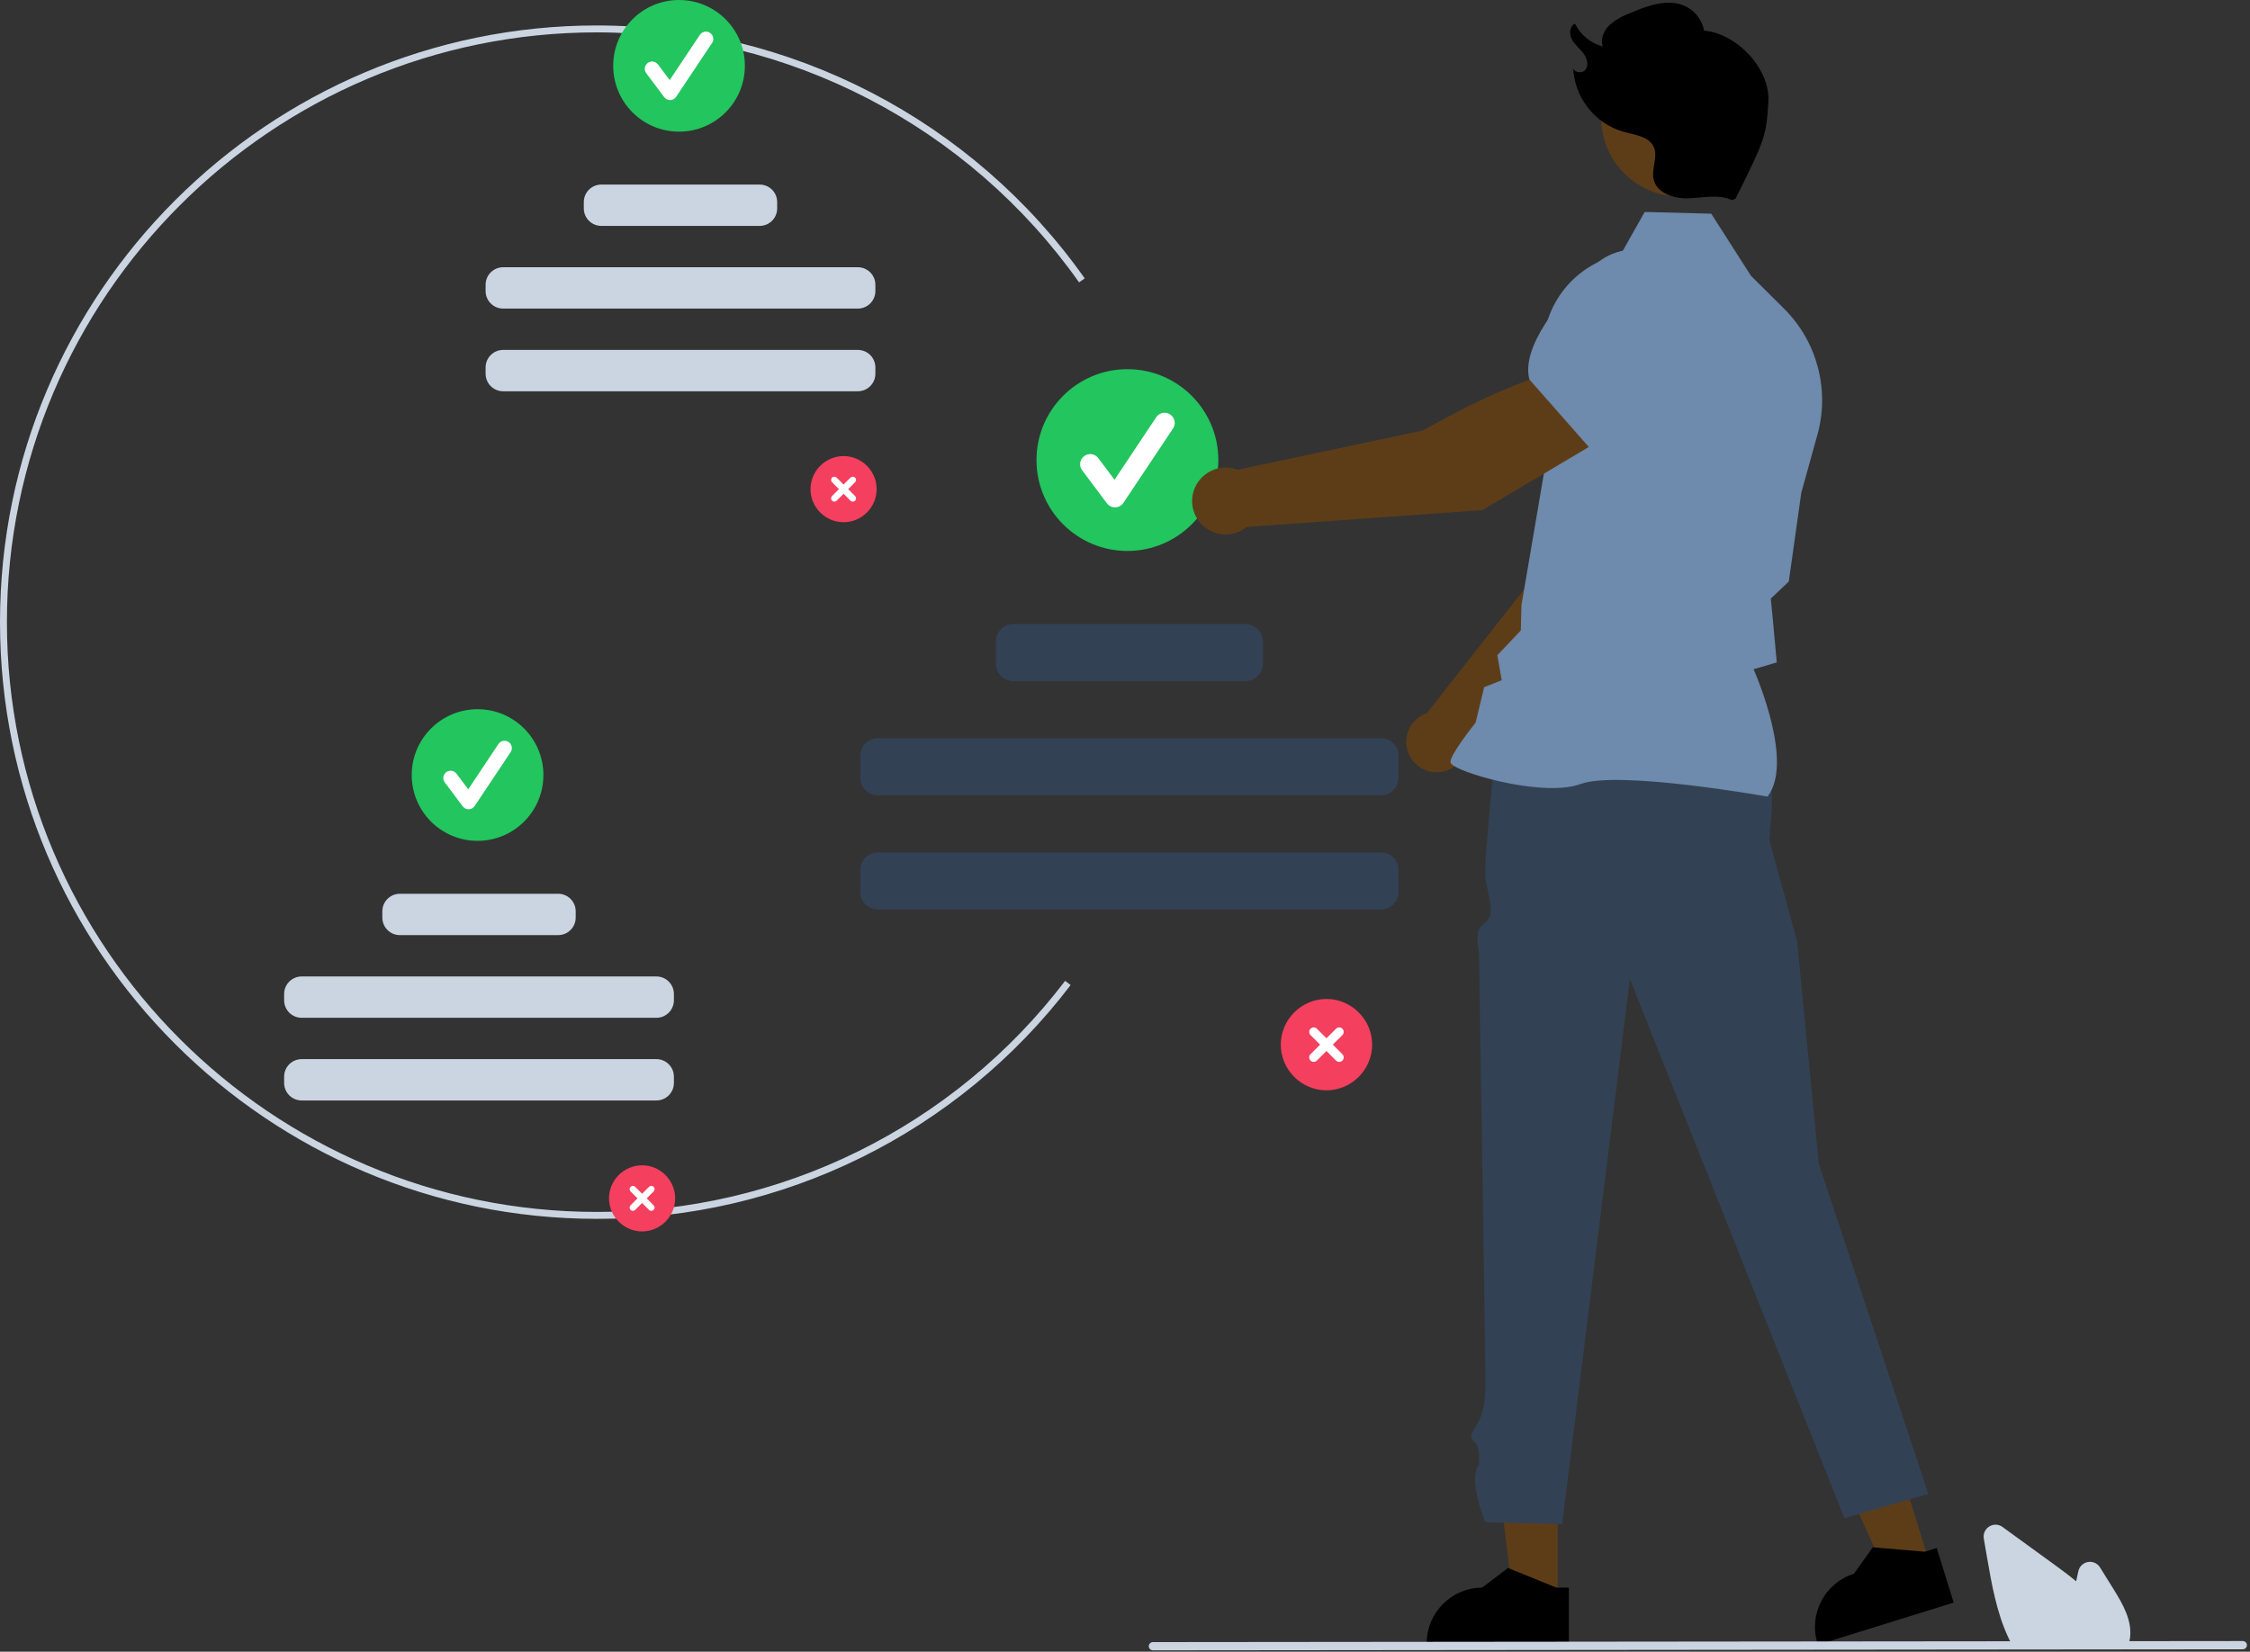 <?xml version="1.0" encoding="UTF-8" standalone="no"?>
<!DOCTYPE svg PUBLIC "-//W3C//DTD SVG 1.1//EN" "http://www.w3.org/Graphics/SVG/1.1/DTD/svg11.dtd">
<svg width="100%" height="100%" viewBox="0 0 651 478" version="1.1" xmlns="http://www.w3.org/2000/svg" xmlns:xlink="http://www.w3.org/1999/xlink" xml:space="preserve" xmlns:serif="http://www.serif.com/" style="fill-rule:evenodd;clip-rule:evenodd;stroke-linejoin:round;stroke-miterlimit:2;">
    <rect x="0" y="0" width="651" height="478" fill="#333333" stroke="none"/>
    <g transform="matrix(1,0,0,1,-274.943,-211.194)">
        <path d="M447.626,563.928C352.408,563.928 274.943,486.463 274.943,391.246C274.943,296.028 352.408,218.563 447.626,218.563C503.718,218.621 556.418,245.946 588.787,291.756L587.153,292.911C555.159,247.63 503.069,220.62 447.626,220.563C353.512,220.563 276.943,297.131 276.943,391.246C276.943,485.36 353.512,561.928 447.626,561.928C500.735,562.101 550.955,537.316 583.122,495.056L584.708,496.273C552.165,539.028 501.357,564.104 447.626,563.928Z" style="fill:rgb(203,213,225);fill-rule:nonzero;"/>
    </g>
    <g transform="matrix(1,0,0,1,-274.943,-211.194)">
        <path d="M519.016,362.328C513.764,362.328 509.444,358.007 509.444,352.756C509.444,347.505 513.764,343.184 519.016,343.184C524.267,343.184 528.588,347.505 528.588,352.756C528.588,358.007 524.267,362.328 519.016,362.328Z" style="fill:rgb(244,63,94);fill-rule:nonzero;"/>
    </g>
    <g transform="matrix(1,0,0,1,-274.943,-211.194)">
        <path d="M522.354,354.759L520.351,352.756L522.354,350.753C522.532,350.576 522.633,350.335 522.633,350.083C522.633,349.565 522.206,349.139 521.688,349.139C521.437,349.139 521.196,349.239 521.018,349.418L519.015,351.421L517.012,349.418C516.835,349.241 516.595,349.141 516.345,349.141C515.827,349.141 515.401,349.567 515.401,350.085C515.401,350.336 515.5,350.576 515.677,350.753L517.68,352.756L515.677,354.759C515.501,354.936 515.403,355.175 515.403,355.424C515.403,355.942 515.829,356.369 516.347,356.369C516.596,356.369 516.836,356.27 517.012,356.094L519.015,354.091L521.018,356.094C521.195,356.271 521.436,356.371 521.686,356.371C522.204,356.371 522.63,355.945 522.63,355.427C522.63,355.176 522.531,354.936 522.354,354.759Z" style="fill:white;fill-rule:nonzero;"/>
    </g>
    <circle cx="196.468" cy="19.049" r="19.049" style="fill:rgb(34,197,94);"/>
    <g transform="matrix(1,0,0,1,-274.943,-211.194)">
        <path d="M468.813,240.157C468.146,240.157 467.517,239.842 467.118,239.309L461.921,232.38C461.646,232.013 461.497,231.567 461.497,231.109C461.497,229.946 462.454,228.99 463.616,228.99C464.282,228.99 464.911,229.304 465.311,229.837L468.711,234.37L477.443,221.272C477.837,220.69 478.496,220.34 479.198,220.34C480.361,220.34 481.317,221.297 481.317,222.459C481.317,222.873 481.196,223.277 480.969,223.623L470.576,239.213C470.195,239.785 469.558,240.137 468.871,240.156L468.813,240.157Z" style="fill:white;fill-rule:nonzero;"/>
    </g>
    <path d="M224.862,58.484C224.862,55.686 222.59,53.414 219.792,53.414L173.985,53.414C171.187,53.414 168.915,55.686 168.915,58.484L168.915,60.308C168.915,63.106 171.187,65.378 173.985,65.378L219.792,65.378C222.59,65.378 224.862,63.106 224.862,60.308L224.862,58.484Z" style="fill:rgb(203,213,225);"/>
    <path d="M253.275,82.411C253.275,79.613 251.003,77.341 248.205,77.341L145.572,77.341C142.774,77.341 140.502,79.613 140.502,82.411L140.502,84.235C140.502,87.033 142.774,89.305 145.572,89.305L248.205,89.305C251.003,89.305 253.275,87.033 253.275,84.235L253.275,82.411Z" style="fill:rgb(203,213,225);"/>
    <path d="M253.275,106.338C253.275,103.54 251.003,101.268 248.205,101.268L145.572,101.268C142.774,101.268 140.502,103.54 140.502,106.338L140.502,108.162C140.502,110.96 142.774,113.232 145.572,113.232L248.205,113.232C251.003,113.232 253.275,110.96 253.275,108.162L253.275,106.338Z" style="fill:rgb(203,213,225);"/>
    <g transform="matrix(1,0,0,1,-274.943,-211.194)">
        <path d="M460.722,567.575C455.471,567.575 451.15,563.254 451.15,558.003C451.15,552.752 455.471,548.431 460.722,548.431C465.973,548.431 470.294,552.752 470.294,558.003C470.294,563.254 465.973,567.575 460.722,567.575Z" style="fill:rgb(244,63,94);fill-rule:nonzero;"/>
    </g>
    <g transform="matrix(1,0,0,1,-274.943,-211.194)">
        <path d="M464.06,560.006L462.057,558.003L464.06,556C464.237,555.823 464.337,555.583 464.337,555.333C464.337,554.815 463.911,554.389 463.393,554.389C463.142,554.389 462.902,554.488 462.725,554.665L460.722,556.668L458.719,554.665C458.542,554.488 458.302,554.389 458.051,554.389C457.533,554.389 457.107,554.815 457.107,555.333C457.107,555.583 457.207,555.823 457.384,556L459.387,558.003L457.384,560.006C457.207,560.183 457.107,560.424 457.107,560.674C457.107,561.192 457.533,561.618 458.051,561.618C458.302,561.618 458.542,561.519 458.719,561.342L460.722,559.339L462.725,561.342C462.902,561.519 463.142,561.618 463.393,561.618C463.911,561.618 464.337,561.192 464.337,560.674C464.337,560.424 464.237,560.183 464.06,560.006Z" style="fill:white;fill-rule:nonzero;"/>
    </g>
    <circle cx="138.175" cy="224.296" r="19.049" style="fill:rgb(34,197,94);"/>
    <g transform="matrix(1,0,0,1,-274.943,-211.194)">
        <path d="M410.519,445.404C409.853,445.404 409.224,445.09 408.824,444.557L403.627,437.627C403.352,437.261 403.204,436.814 403.204,436.356C403.204,435.194 404.16,434.237 405.322,434.237C405.989,434.237 406.618,434.552 407.018,435.085L410.418,439.618L419.15,426.519C419.541,425.924 420.208,425.564 420.921,425.564C422.083,425.564 423.04,426.521 423.04,427.683C423.04,428.106 422.913,428.52 422.676,428.87L412.282,444.461C411.901,445.032 411.265,445.384 410.578,445.404L410.519,445.404Z" style="fill:white;fill-rule:nonzero;"/>
    </g>
    <path d="M166.568,263.731C166.568,260.934 164.297,258.662 161.499,258.662L115.691,258.662C112.893,258.662 110.622,260.934 110.622,263.731L110.622,265.556C110.622,268.354 112.893,270.625 115.691,270.625L161.499,270.625C164.297,270.625 166.568,268.354 166.568,265.556L166.568,263.731Z" style="fill:rgb(203,213,225);"/>
    <path d="M194.982,287.658C194.982,284.86 192.71,282.589 189.912,282.589L87.278,282.589C84.48,282.589 82.209,284.86 82.209,287.658L82.209,289.483C82.209,292.281 84.48,294.552 87.278,294.552L189.912,294.552C192.71,294.552 194.982,292.281 194.982,289.483L194.982,287.658Z" style="fill:rgb(203,213,225);"/>
    <path d="M194.982,311.585C194.982,308.787 192.71,306.516 189.912,306.516L87.278,306.516C84.48,306.516 82.209,308.787 82.209,311.585L82.209,313.41C82.209,316.208 84.48,318.479 87.278,318.479L189.912,318.479C192.71,318.479 194.982,316.208 194.982,313.41L194.982,311.585Z" style="fill:rgb(203,213,225);"/>
    <g transform="matrix(1,0,0,1,-274.943,-211.194)">
        <path d="M658.733,526.736C651.481,526.736 645.515,520.769 645.515,513.517C645.515,506.266 651.481,500.299 658.733,500.299C665.984,500.299 671.951,506.266 671.951,513.517C671.951,520.769 665.984,526.736 658.733,526.736Z" style="fill:rgb(244,63,94);fill-rule:nonzero;"/>
    </g>
    <g transform="matrix(1,0,0,1,-274.943,-211.194)">
        <path d="M663.343,516.283L660.577,513.518L663.343,510.752C663.587,510.507 663.724,510.175 663.724,509.83C663.724,509.114 663.136,508.526 662.421,508.526C662.075,508.526 661.743,508.663 661.499,508.908L658.733,511.674L655.967,508.908C655.722,508.663 655.39,508.526 655.045,508.526C654.329,508.526 653.741,509.114 653.741,509.83C653.741,510.175 653.878,510.507 654.123,510.752L656.889,513.518L654.123,516.284C653.878,516.528 653.741,516.86 653.741,517.206C653.741,517.921 654.329,518.509 655.045,518.509C655.39,518.509 655.722,518.372 655.967,518.128L658.733,515.362L661.498,518.127C661.743,518.372 662.075,518.509 662.42,518.509C663.136,518.509 663.724,517.921 663.724,517.205C663.724,516.86 663.587,516.528 663.342,516.283L663.343,516.283Z" style="fill:white;fill-rule:nonzero;"/>
    </g>
    <circle cx="326.199" cy="133.144" r="26.305" style="fill:rgb(34,197,94);"/>
    <g transform="matrix(1,0,0,1,-274.943,-211.194)">
        <path d="M597.554,358.029C596.634,358.029 595.765,357.594 595.213,356.858L588.037,347.29C587.657,346.783 587.452,346.167 587.452,345.534C587.452,343.929 588.773,342.608 590.378,342.608C591.298,342.608 592.167,343.042 592.719,343.779L597.414,350.038L609.472,331.951C610.014,331.137 610.93,330.647 611.907,330.647C613.513,330.647 614.833,331.968 614.833,333.573C614.833,334.151 614.662,334.716 614.342,335.197L599.989,356.726C599.463,357.515 598.584,358.001 597.636,358.028C597.608,358.028 597.581,358.029 597.554,358.029Z" style="fill:white;fill-rule:nonzero;"/>
    </g>
    <path d="M365.408,185.67C365.408,182.872 363.137,180.6 360.339,180.6L293.221,180.6C290.423,180.6 288.152,182.872 288.152,185.67L288.152,192.051C288.152,194.849 290.423,197.121 293.221,197.121L360.339,197.121C363.137,197.121 365.408,194.849 365.408,192.051L365.408,185.67Z" style="fill:rgb(51,65,85);"/>
    <path d="M404.644,218.711C404.644,215.913 402.373,213.641 399.575,213.641L253.985,213.641C251.187,213.641 248.916,215.913 248.916,218.711L248.916,225.092C248.916,227.89 251.187,230.162 253.985,230.162L399.575,230.162C402.373,230.162 404.644,227.89 404.644,225.092L404.644,218.711Z" style="fill:rgb(51,65,85);"/>
    <path d="M404.644,251.751C404.644,248.954 402.373,246.682 399.575,246.682L253.985,246.682C251.187,246.682 248.916,248.954 248.916,251.751L248.916,258.133C248.916,260.931 251.187,263.202 253.985,263.202L399.575,263.202C402.373,263.202 404.644,260.931 404.644,258.133L404.644,251.751Z" style="fill:rgb(51,65,85);"/>
    <path d="M450.676,463.637L437.92,463.636L431.851,414.433L450.679,414.434L450.676,463.637Z" style="fill:rgb(93,61,24);fill-rule:nonzero;"/>
    <g transform="matrix(1,0,0,1,-274.943,-211.194)">
        <path d="M725.279,670.665L711.659,665.125L711.269,664.965L703.749,670.665C694.967,670.666 687.741,677.892 687.739,686.675L687.739,687.195L728.869,687.195L728.869,670.665L725.279,670.665Z" style="fill-rule:nonzero;"/>
    </g>
    <path d="M558.496,452.952L546.314,456.737L525.916,411.551L543.896,405.965L558.496,452.952Z" style="fill:rgb(93,61,24);fill-rule:nonzero;"/>
    <g transform="matrix(1,0,0,1,-274.943,-211.194)">
        <path d="M831.877,660.268L817.227,659.02L816.807,658.983L811.317,666.658C802.931,669.266 798.175,678.311 800.78,686.698L800.934,687.195L840.211,674.988L835.306,659.203L831.877,660.268Z" style="fill-rule:nonzero;"/>
    </g>
    <g transform="matrix(1,0,0,1,-274.943,-211.194)">
        <path d="M782.399,422.78L787.588,437.536L787.588,445.512L786.865,454.283L794.895,483.537L801.194,548.045L832.895,643.537L808.588,650.537L746.528,494.513L726.926,652.326L704.697,651.733C704.697,651.733 700.895,642.537 701.895,637.537C702.895,632.537 702.895,638.537 702.895,632.537C702.895,626.537 698.56,629.143 701.727,624.34C704.895,619.537 704.5,615.332 704.697,612.434C704.895,609.537 702.895,492.537 702.895,488.537C702.895,484.537 702.202,485.413 702.548,481.475C702.895,477.537 707.29,479.156 706.092,472.346C704.895,465.537 704.5,466.727 704.697,461.632C704.895,456.537 707.651,426.662 707.651,426.662L782.399,422.78Z" style="fill:rgb(51,65,85);fill-rule:nonzero;"/>
    </g>
    <g transform="matrix(1,0,0,1,-274.943,-211.194)">
        <path d="M699.206,427.58L743.768,384.605L756.119,349.633L737.901,341.711C728.543,350.675 718.427,378.595 718.427,378.595L687.762,417.608C687.523,417.69 687.285,417.777 687.05,417.881C683.874,419.282 681.815,422.44 681.815,425.911C681.815,430.725 685.776,434.686 690.59,434.686C694.777,434.686 698.409,431.69 699.206,427.58Z" style="fill:rgb(93,61,24);fill-rule:nonzero;"/>
    </g>
    <g transform="matrix(1,0,0,1,-274.943,-211.194)">
        <path d="M732.774,345.616L755.883,352.952L755.97,352.938C764.571,351.497 771.708,337.449 776.18,325.919C779.217,318.071 775.611,309.098 767.987,305.535C762.419,302.978 755.856,303.806 751.097,307.666L739.231,317.362L732.774,345.616Z" style="fill:rgb(108,99,255);fill-rule:nonzero;"/>
    </g>
    <g transform="matrix(1,0,0,1,-274.943,-211.194)">
        <path d="M786.325,441.736L786.46,441.556C793.67,431.994 783.809,408.314 782.318,404.88L789.022,402.894L787.854,390.129L787.291,384.438L792.504,379.488L792.521,379.361L796.106,353.85L800.796,336.966C804.391,323.986 800.692,310.03 791.14,300.535L781.552,291.015L770.064,273.034L750.803,272.537L743.877,284.84C730.639,287.542 721.135,299.433 721.417,312.942L722.069,345.696L715.158,386.279L714.964,393.651L708.181,400.809L709.435,408.045L704.361,410.067L701.878,420.35C700.93,421.536 694.668,429.45 694.611,431.657C694.603,431.988 694.839,432.315 695.355,432.683C699.407,435.583 722.06,441.866 732.255,438.089C743.114,434.068 785.675,441.619 786.104,441.696L786.325,441.736Z" style="fill:rgb(110,138,172);fill-rule:nonzero;"/>
    </g>
    <g transform="matrix(1,0,0,1,-274.943,-211.194)">
        <path d="M739.111,337.901L729.272,318.286C714.991,319.262 686.648,335.774 686.648,335.774L633.022,347.144C631.912,346.717 630.734,346.498 629.546,346.498C624.231,346.498 619.857,350.872 619.857,356.187C619.857,361.501 624.231,365.875 629.546,365.875C631.774,365.875 633.935,365.106 635.663,363.699L703.879,358.809L739.111,337.901Z" style="fill:rgb(93,61,24);fill-rule:nonzero;"/>
    </g>
    <g transform="matrix(1,0,0,1,-274.943,-211.194)">
        <path d="M735.142,341.122L760.837,322.027L765.364,305.716C767.149,299.188 765.067,292.183 760.005,287.691C753.012,281.568 742.336,281.912 735.751,288.473C726.082,298.125 715.053,311.589 717.422,320.926L717.446,321.021L735.142,341.122Z" style="fill:rgb(110,138,172);fill-rule:nonzero;"/>
    </g>
    <circle cx="486.125" cy="34.035" r="22.849" style="fill:rgb(93,61,24);"/>
    <g transform="matrix(1,0,0,1,-274.943,-211.194)">
        <path d="M776.104,269.125C772.283,267.33 767.819,268.421 763.6,268.587C759.381,268.753 754.269,267.163 753.374,263.036C752.712,259.985 754.701,256.641 753.448,253.782C752.08,250.664 747.977,250.22 744.686,249.347C736.244,246.908 730.318,239.226 730.102,230.441C729.873,232.144 732.788,232.704 733.746,231.276C734.703,229.849 734.044,227.873 732.988,226.517C731.932,225.16 730.507,224.077 729.711,222.553C728.915,221.03 729.07,218.767 730.624,218.034C732.235,221.286 735.165,223.696 738.666,224.649C737.959,222.501 738.959,220.086 740.568,218.497C742.278,217.008 744.248,215.848 746.379,215.075C751.646,212.792 757.796,210.52 762.896,213.154C765.562,214.557 767.444,217.105 768.002,220.065C777.437,220.863 787.125,231.083 786.588,240.537C786.01,250.713 785.588,251.537 777.116,268.662" style="fill-rule:nonzero;"/>
    </g>
    <g transform="matrix(1,0,0,1,-274.943,-211.194)">
        <path d="M890.563,687.781L857.376,687.781L857.234,687.522C856.81,686.753 856.4,685.937 856.017,685.099C852.599,677.781 851.154,669.411 849.879,662.026L848.919,656.46C848.886,656.267 848.869,656.071 848.869,655.875C848.869,653.99 850.42,652.439 852.306,652.439C853.033,652.439 853.741,652.669 854.329,653.097C859.372,656.767 864.418,660.434 869.465,664.096C871.376,665.487 873.559,667.096 875.649,668.835C875.851,667.856 876.062,666.874 876.273,665.905C876.615,664.33 878.022,663.196 879.634,663.196C880.821,663.196 881.927,663.811 882.554,664.819L886.436,671.057C889.268,675.613 891.768,680.102 891.259,684.944C891.261,685.003 891.257,685.062 891.246,685.12C891.144,685.915 890.955,686.697 890.682,687.451L890.563,687.781Z" style="fill:rgb(203,213,225);fill-rule:nonzero;"/>
    </g>
    <g transform="matrix(1,0,0,1,-274.943,-211.194)">
        <path d="M923.872,688.499L608.515,688.806C607.864,688.803 607.33,688.266 607.33,687.615C607.33,686.964 607.864,686.428 608.515,686.425L923.872,686.117C924.523,686.121 925.057,686.657 925.057,687.308C925.057,687.959 924.523,688.495 923.872,688.499Z" style="fill:rgb(203,213,225);fill-rule:nonzero;"/>
    </g>
</svg>
